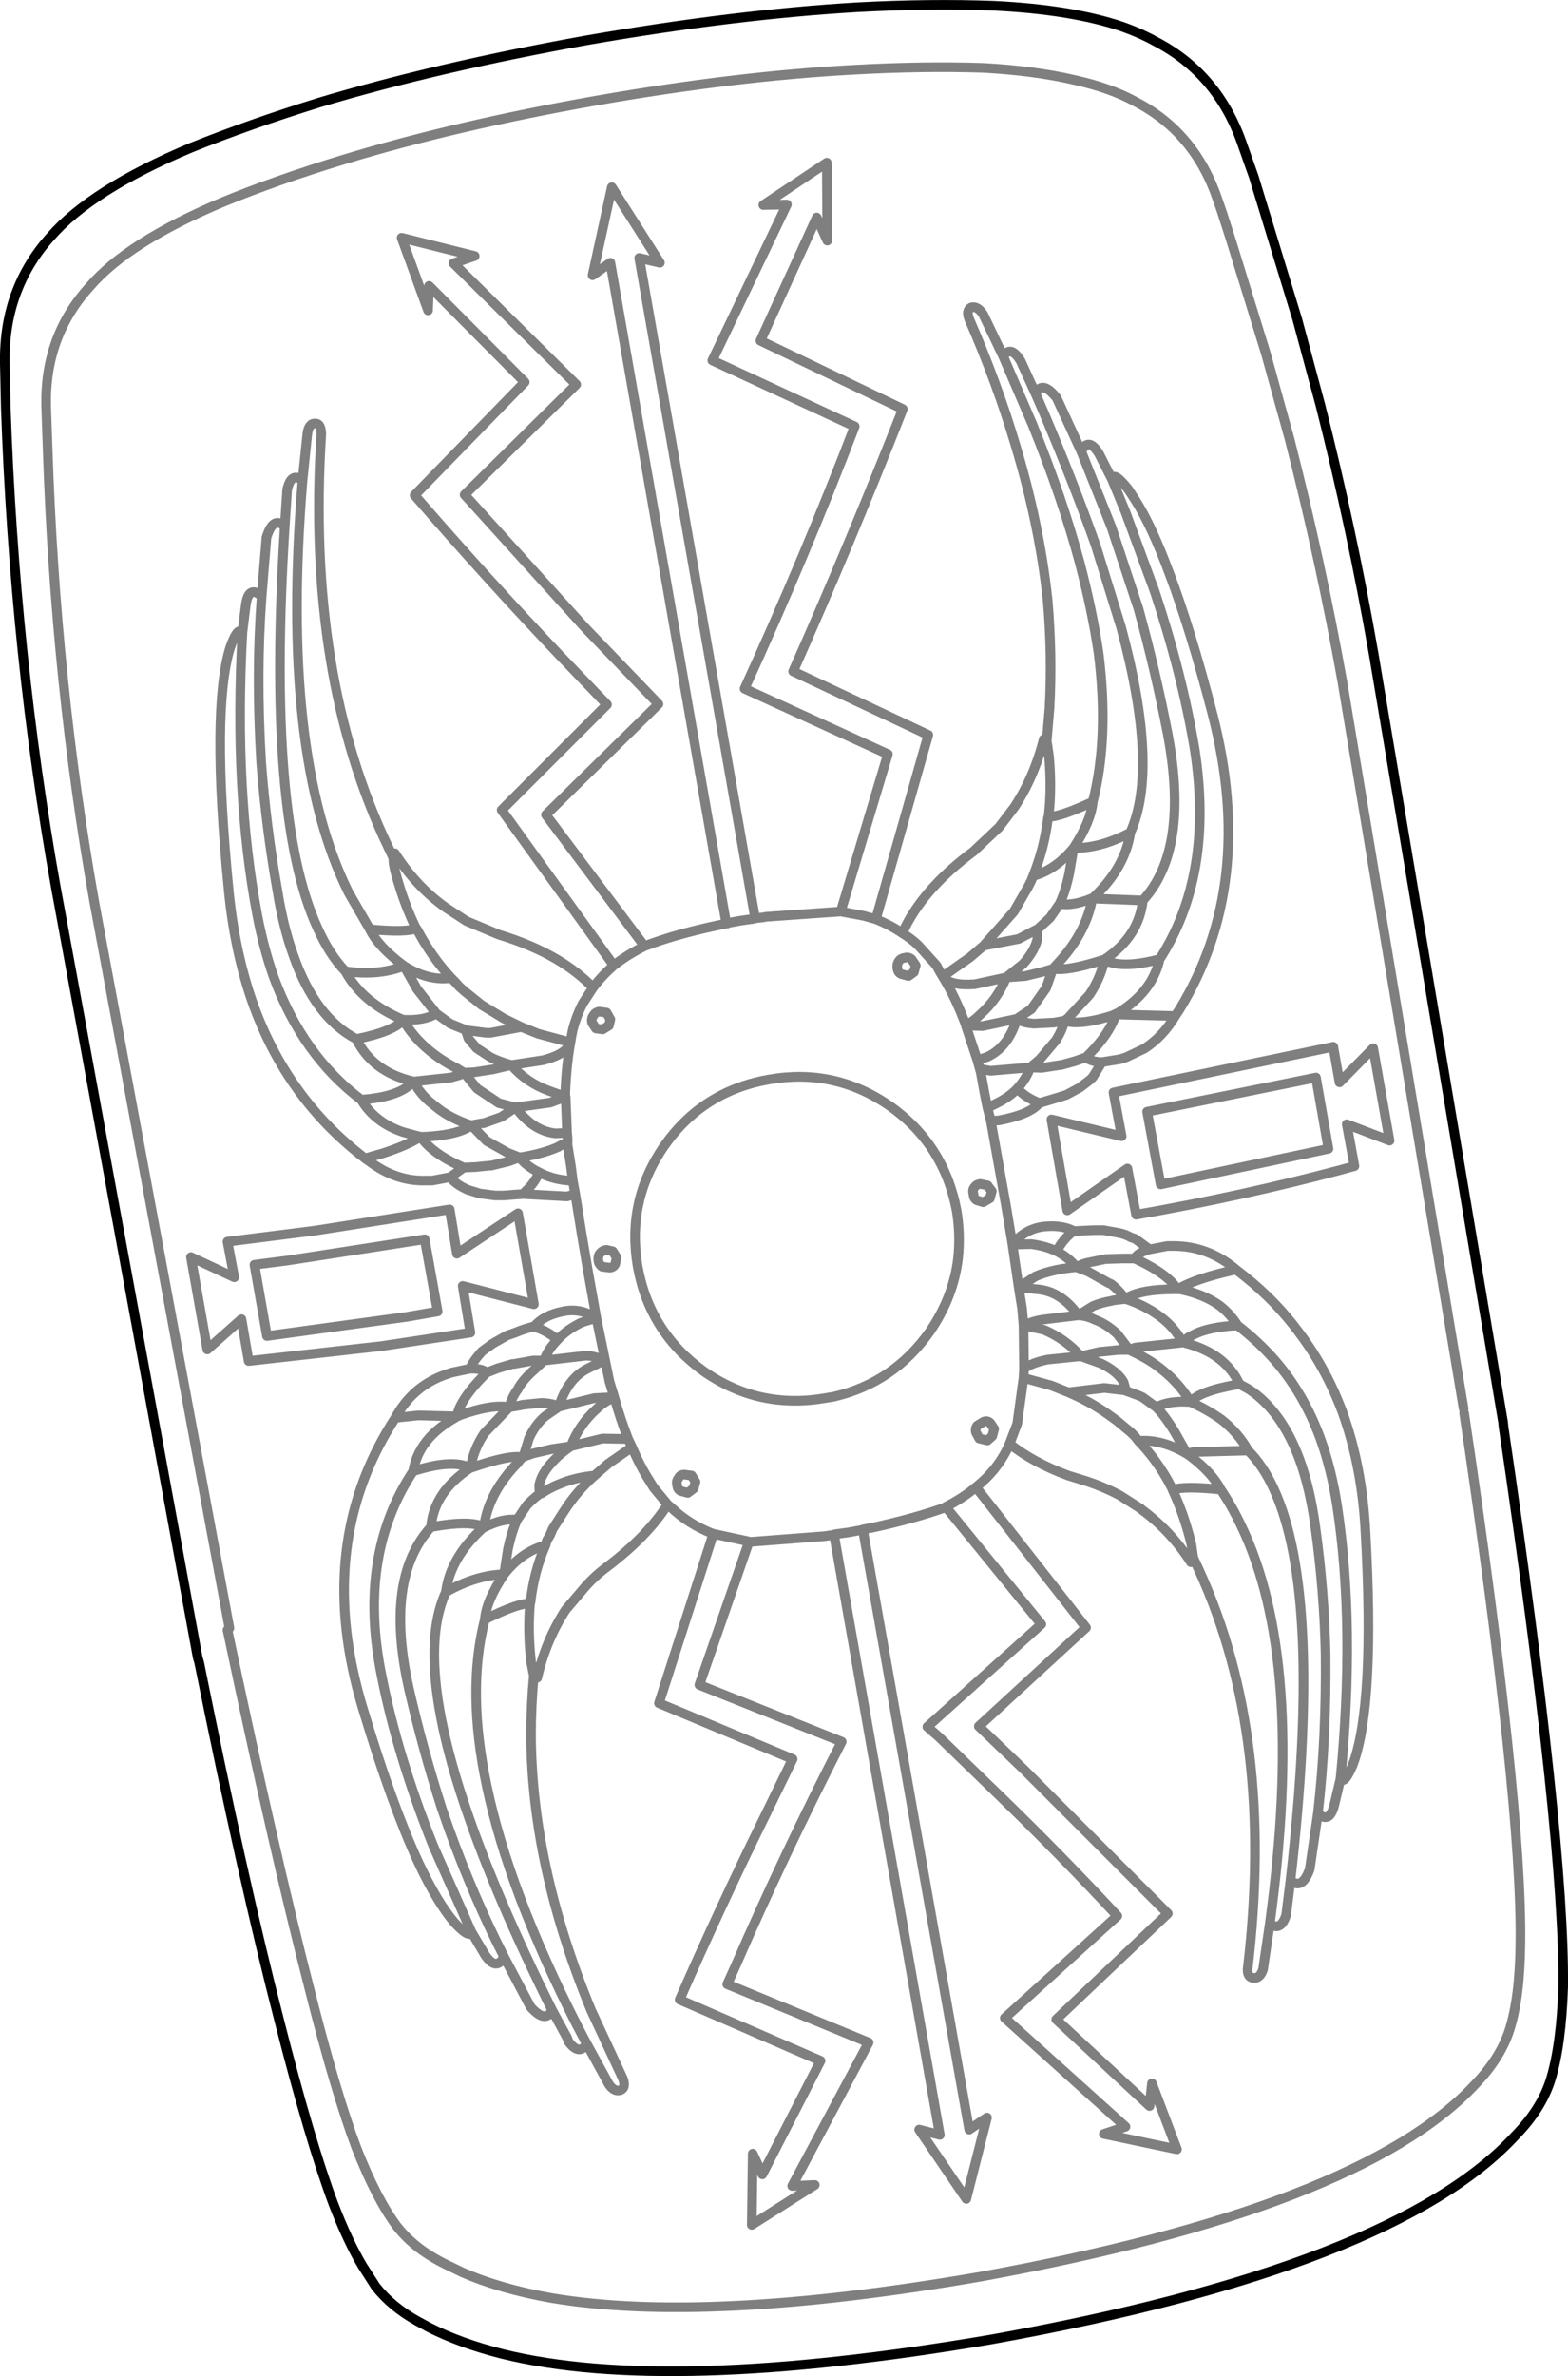 <?xml version="1.0" encoding="UTF-8" standalone="no"?>
<svg xmlns:xlink="http://www.w3.org/1999/xlink" height="246.85px" width="163.0px" xmlns="http://www.w3.org/2000/svg">
  <g transform="matrix(1.0, 0.0, 0.0, 1.0, -227.65, -201.75)">
    <path d="M356.85 216.9 L358.0 220.15 358.3 221.15 362.5 234.9 364.9 243.8 Q368.2 256.8 370.45 269.7 L383.9 349.5 383.95 350.0 Q390.3 393.0 390.15 408.15 389.95 414.2 388.85 417.8 387.9 420.85 385.15 423.65 372.6 437.25 330.7 444.8 297.0 450.55 279.85 446.3 275.5 445.2 272.25 443.55 L271.05 442.9 Q268.35 441.4 266.7 439.3 L265.35 437.2 Q263.8 434.6 262.3 430.7 259.85 424.15 256.65 411.55 252.9 397.0 248.35 374.45 L248.2 373.95 233.45 293.9 Q229.15 269.9 228.25 244.1 L228.15 239.55 Q228.0 231.8 232.9 226.35 237.15 221.45 247.5 217.1 253.6 214.65 260.85 212.4 273.05 208.75 288.55 205.95 304.05 203.25 316.85 202.5 324.35 202.1 331.0 202.35 339.05 202.75 344.25 204.5 346.25 205.2 347.85 206.1 354.35 209.5 356.85 216.9" fill="none" stroke="#000000" stroke-linecap="round" stroke-linejoin="round" stroke-width="1.0"/>
    <path d="M251.5 370.9 L237.45 295.45 Q233.4 272.7 232.6 248.35 L232.45 244.05 Q232.25 236.7 237.0 231.5 240.95 226.9 250.8 222.75 256.55 220.4 263.3 218.35 274.95 214.8 289.65 212.2 304.25 209.65 316.4 209.0 323.55 208.6 329.8 208.8 335.25 209.1 339.3 210.05 343.15 210.9 345.75 212.35 351.9 215.55 354.25 222.55 L354.7 223.85 355.6 226.65 359.25 238.5 361.7 247.35 Q364.95 260.05 367.2 272.6 L379.8 348.1 M343.25 251.55 Q343.4 250.65 344.95 252.6 L345.7 253.75 Q347.4 256.45 349.2 261.3 351.4 267.1 353.7 275.95 358.25 293.6 350.25 306.65 L349.85 307.25 Q348.55 309.45 346.6 310.7 L344.7 311.6 344.05 311.8 342.2 312.1 341.25 313.65 340.95 313.95 339.9 314.75 338.5 315.5 337.55 315.8 335.7 316.35 Q334.7 317.55 331.5 318.15 L330.65 318.2 332.0 325.75 332.2 326.85 332.9 331.05 Q334.1 329.5 336.0 329.2 337.95 328.95 339.3 329.65 L341.4 329.55 342.35 329.55 344.0 329.85 Q344.7 330.0 345.2 330.3 L345.65 330.45 347.15 331.55 349.0 331.2 349.65 331.2 Q353.25 331.2 356.15 333.65 L357.1 334.4 Q360.35 337.0 362.7 340.2 365.5 343.9 367.2 348.45 369.25 354.1 369.6 360.95 370.6 378.8 368.3 385.05 367.4 387.2 367.0 386.55 L366.35 389.3 Q365.85 391.25 364.65 390.15 L363.8 395.95 Q363.0 398.15 361.8 397.1 L361.35 400.7 Q360.8 402.45 359.65 401.6 L358.95 406.35 Q358.65 407.25 358.05 407.25 357.3 407.25 357.35 406.3 360.2 382.25 352.35 365.0 L351.75 363.7 351.45 364.05 Q349.35 360.8 346.35 358.6 L346.25 358.5 344.05 357.1 Q342.45 356.25 340.65 355.65 L338.7 355.05 Q335.05 353.7 332.6 351.75 L332.35 352.3 Q331.2 354.6 329.1 356.25 L340.55 370.85 329.4 381.1 334.05 385.55 349.05 400.55 337.45 411.55 347.15 420.55 347.4 418.2 350.0 425.05 342.4 423.45 344.65 422.7 332.1 411.4 343.8 400.8 Q337.95 394.5 331.6 388.35 L325.25 382.2 324.05 381.15 335.9 370.5 326.0 358.35 325.95 358.3 325.95 358.35 Q322.75 359.5 318.4 360.45 L317.35 360.65 328.4 423.0 330.25 421.75 328.1 430.2 323.2 423.0 325.35 423.55 314.35 361.2 313.35 361.35 305.55 361.95 305.5 361.9 305.5 361.95 300.35 376.8 315.15 382.7 Q309.15 394.4 304.15 405.9 L303.25 407.9 317.95 413.95 310.0 428.85 312.35 428.75 305.8 432.9 305.9 425.5 306.9 427.65 312.95 415.85 298.3 409.5 Q302.6 399.7 307.2 390.35 L310.05 384.5 296.15 378.7 301.8 361.1 301.65 361.05 Q299.25 360.1 297.45 358.4 L297.05 358.05 Q294.95 361.35 290.8 364.5 289.3 365.6 288.15 367.0 L286.45 369.0 Q284.4 372.15 283.5 376.05 283.3 376.1 283.15 375.75 282.85 378.9 282.85 382.1 282.95 395.7 289.1 410.6 L292.4 417.7 Q292.75 418.65 292.15 418.9 291.5 419.1 290.95 418.3 L288.65 414.1 Q287.85 415.35 286.75 413.85 L286.6 413.45 285.05 410.6 Q284.35 412.0 282.8 410.25 L280.05 405.05 Q279.25 406.55 278.1 404.9 L276.65 402.45 Q276.5 403.2 274.9 401.5 273.1 399.4 271.15 395.25 268.4 389.3 265.4 379.35 261.3 365.9 265.7 354.9 266.9 351.9 268.75 349.05 270.55 345.75 274.0 344.55 L274.6 344.35 275.3 344.2 276.5 343.95 Q276.8 343.25 277.45 342.5 L277.75 342.15 278.85 341.35 280.35 340.5 281.2 340.2 Q282.15 339.8 283.2 339.55 284.15 338.4 286.15 338.0 288.0 337.6 289.65 338.7 L288.7 333.4 288.1 329.85 287.45 325.8 286.6 326.05 282.05 325.8 281.3 325.85 280.05 325.95 279.1 325.95 277.55 325.75 276.25 325.35 275.85 325.15 Q274.95 324.7 274.45 324.05 L272.6 324.4 271.95 324.4 Q269.05 324.5 266.45 322.7 L265.6 322.1 Q257.4 315.85 253.85 305.75 252.0 300.4 251.4 294.0 249.6 275.6 251.55 269.1 252.35 266.8 252.85 267.45 L253.2 264.6 Q253.5 262.5 254.85 263.7 L255.35 257.6 Q256.05 255.3 257.25 256.45 L257.5 252.65 Q257.9 250.75 259.1 251.65 L259.6 246.8 Q259.75 245.7 260.45 245.75 261.0 245.75 261.05 246.8 259.45 272.0 268.05 289.85 L268.5 290.8 268.7 290.4 Q270.9 293.85 274.0 296.05 L276.15 297.45 279.5 298.85 Q282.95 299.9 285.5 301.4 287.7 302.7 289.3 304.35 290.2 303.15 291.45 302.05 L279.8 285.9 290.75 274.95 285.85 269.85 Q278.25 261.85 270.75 253.2 L282.2 241.45 272.25 231.45 272.15 234.0 269.4 226.45 277.0 228.35 274.8 229.1 287.55 241.7 275.95 253.15 288.45 266.95 296.1 274.9 284.4 286.4 294.65 300.05 Q297.75 298.85 302.2 297.9 L303.15 297.7 291.1 229.05 289.25 230.35 291.25 221.2 296.25 229.05 294.1 228.55 306.15 297.15 307.05 297.05 307.25 297.0 315.05 296.45 319.95 280.1 305.05 273.3 Q311.35 259.5 316.5 246.05 L301.7 239.2 309.45 223.0 307.0 223.05 313.6 218.65 313.65 226.75 312.55 224.35 306.7 237.15 321.5 244.25 Q315.95 258.35 310.1 271.5 L324.15 278.1 318.7 297.25 Q320.2 297.85 321.45 298.7 323.5 294.15 328.85 290.2 L331.5 287.7 333.1 285.6 Q335.15 282.5 336.15 278.55 L336.45 278.85 336.75 275.3 Q337.05 269.8 336.55 264.05 335.7 256.2 333.2 247.95 331.3 241.55 328.4 234.9 328.05 234.0 328.6 233.7 329.25 233.5 329.85 234.4 L331.95 238.8 Q332.7 237.55 333.75 239.25 L335.3 242.65 Q336.0 241.2 337.5 243.1 L340.05 248.65 Q340.8 247.1 341.9 248.9 L343.25 251.55 344.65 254.95 347.65 263.1 Q350.55 271.8 351.85 279.65 353.85 292.65 348.2 301.4 347.45 304.8 343.85 307.0 L343.7 307.05 343.9 307.15 349.65 307.3 349.85 307.25 M335.3 242.65 L336.15 244.6 Q339.3 252.05 341.55 258.4 L344.2 266.95 Q348.15 281.6 345.15 288.25 344.6 291.95 341.2 295.1 L346.45 295.3 Q351.3 290.05 349.05 278.05 347.75 271.35 346.0 265.0 L345.95 264.85 343.2 256.55 340.05 248.65 M336.45 278.85 L336.5 278.95 336.7 280.35 Q337.0 283.65 336.65 286.6 337.8 286.65 341.25 285.05 342.95 278.4 341.85 269.6 341.2 265.2 339.9 260.25 338.1 253.55 335.0 245.9 L331.95 238.8 M345.15 288.25 Q342.0 289.9 339.25 289.85 L338.8 292.5 Q338.4 294.4 337.8 295.65 339.15 295.9 341.1 295.1 L341.2 295.1 341.15 295.35 Q340.45 298.8 337.6 301.85 L337.1 302.4 337.75 302.45 Q339.25 302.45 342.25 301.5 L342.45 301.45 Q346.05 299.05 346.45 295.3 M348.2 301.4 Q344.2 302.45 342.45 301.45 L342.35 301.95 Q341.9 303.6 340.9 305.1 L338.65 307.55 338.3 307.8 338.7 307.9 Q340.3 308.2 343.3 307.25 L343.7 307.05 343.35 307.9 Q342.55 309.65 340.55 311.6 341.0 312.05 342.2 312.1 M367.65 318.55 L372.1 320.25 370.4 310.65 366.9 314.2 366.25 310.5 343.4 315.25 344.25 319.8 336.95 318.05 338.6 327.5 344.85 323.15 345.75 327.95 Q356.85 326.0 367.0 323.3 L368.45 322.9 367.65 318.55 M364.45 313.7 L346.9 317.25 348.3 324.8 365.75 321.1 364.45 313.7 M339.3 329.65 L339.0 329.85 Q338.05 330.65 337.5 331.75 338.75 332.4 339.55 333.4 340.05 333.1 340.65 332.95 L342.6 332.55 342.8 332.55 344.35 332.5 345.6 332.5 Q345.9 331.9 347.15 331.55 M356.15 333.65 Q352.05 334.55 350.25 335.6 L350.1 335.7 350.3 335.7 Q352.8 336.2 354.45 337.4 355.55 338.25 356.3 339.45 358.45 341.1 360.2 343.1 363.15 346.5 364.85 351.05 366.05 354.3 366.65 358.2 368.55 370.65 367.0 386.55 M350.1 335.7 L349.65 335.7 Q346.45 335.7 344.95 336.5 L344.6 336.7 344.95 336.8 Q346.65 337.4 348.0 338.35 349.45 339.35 350.35 340.8 L350.6 341.2 Q351.05 340.7 351.75 340.4 353.3 339.6 356.3 339.45 M345.6 332.5 Q348.25 333.7 349.5 335.0 L350.1 335.7 M344.6 336.7 L343.35 336.85 343.2 336.9 Q342.05 337.1 341.25 337.45 L339.75 338.4 Q340.65 338.45 341.45 338.85 342.7 339.3 343.8 340.35 L345.05 342.0 345.65 341.75 350.4 341.25 350.6 341.2 350.95 341.3 Q355.05 342.4 356.5 345.55 L357.5 346.1 Q360.9 348.35 362.75 353.4 363.85 356.4 364.4 360.5 365.3 367.0 365.45 373.5 365.55 382.4 364.65 390.15 M344.6 336.7 Q344.05 335.85 343.15 335.15 L342.9 335.05 340.75 333.85 339.55 333.4 Q337.05 333.6 335.3 334.35 L333.55 335.5 335.5 335.7 Q337.95 335.9 339.75 338.4 L336.0 338.85 Q335.05 339.0 334.05 339.45 L336.15 339.9 Q338.4 340.85 340.0 342.65 L341.95 342.2 343.95 342.0 345.05 342.0 345.75 342.35 Q347.3 343.1 348.45 344.05 350.15 345.4 351.25 347.15 L351.4 347.4 Q352.35 346.25 356.5 345.55 M340.0 342.65 L342.1 343.4 Q343.85 344.25 344.45 345.35 L344.7 346.25 346.05 346.75 346.4 346.9 347.85 347.95 Q349.15 347.25 351.3 347.4 L351.4 347.4 Q353.25 348.25 354.65 349.25 356.4 350.65 357.4 352.45 358.95 354.0 360.05 356.4 365.2 367.5 361.8 397.1 M340.0 342.65 L336.55 343.0 Q334.85 343.35 334.1 343.95 L334.05 344.9 336.95 345.7 338.7 346.4 342.45 345.95 344.6 346.2 344.7 346.25 M338.7 346.4 Q340.95 347.35 342.85 348.7 L343.75 349.35 344.65 350.1 345.2 350.55 345.65 351.0 346.0 351.45 Q348.45 351.25 351.05 352.8 L349.75 350.5 Q348.75 348.85 347.85 347.95 M346.0 351.45 Q347.75 353.25 349.05 355.55 L349.5 356.4 349.55 356.55 Q350.55 356.1 354.55 356.5 353.7 354.8 351.35 353.0 L351.05 352.8 351.7 352.6 357.4 352.45 M349.55 356.55 Q350.75 359.1 351.5 362.2 L351.7 363.6 351.75 363.7 M359.65 401.6 Q363.4 374.15 356.65 360.2 355.7 358.2 354.55 356.5 M268.5 290.8 L268.55 290.9 Q268.5 291.35 268.75 292.35 269.6 295.55 270.9 298.2 L271.0 298.3 Q272.5 301.15 274.55 303.35 L274.95 303.75 275.4 304.25 275.9 304.7 277.7 306.15 280.0 307.55 281.85 308.45 283.6 309.15 286.95 310.05 287.05 309.45 287.2 308.7 Q287.55 307.35 288.2 306.05 L289.3 304.35 M274.55 303.35 Q272.2 303.7 269.65 302.1 L271.0 304.5 273.0 307.05 274.45 308.1 276.05 308.75 276.25 308.8 278.2 309.05 278.65 309.05 281.85 308.45 M273.0 307.05 Q271.8 307.8 269.65 307.7 L269.55 307.7 269.7 307.95 Q271.55 310.95 275.25 312.8 L275.3 312.85 275.9 313.2 276.95 313.15 278.9 312.85 280.8 312.4 Q279.55 312.05 278.65 311.6 L277.2 310.65 276.35 309.65 276.05 308.75 M280.8 312.4 Q282.35 314.2 284.65 315.05 L286.45 315.7 286.4 315.65 Q286.5 312.5 286.95 310.05 286.6 311.25 284.1 311.9 L280.8 312.4 M303.15 297.7 L303.25 297.7 303.25 297.65 304.65 297.4 306.05 297.2 306.15 297.15 M290.7 306.95 L291.1 307.65 290.95 308.3 290.3 308.7 289.6 308.6 289.2 308.0 Q289.1 307.55 289.35 307.25 289.55 306.9 289.95 306.85 L290.7 306.95 M291.45 302.05 Q292.85 300.95 294.65 300.05 M321.45 298.7 Q322.35 299.25 323.1 299.95 L325.0 302.05 325.35 302.7 325.65 303.2 328.5 301.2 329.9 300.0 333.05 296.45 334.2 294.45 334.55 293.85 334.85 293.25 335.05 292.75 Q336.2 289.9 336.6 286.7 L336.65 286.6 M315.05 296.45 L317.45 296.9 318.7 297.25 M321.35 302.95 L322.1 303.15 322.65 302.75 322.85 302.05 322.4 301.4 Q322.1 301.15 321.75 301.25 321.3 301.3 321.1 301.6 320.85 301.95 320.95 302.4 321.0 302.8 321.35 302.95 M325.65 303.2 Q326.4 304.2 329.0 304.0 L332.25 303.3 334.0 301.9 Q335.25 300.5 335.5 299.25 L335.45 298.35 335.35 298.35 333.55 299.3 329.9 300.0 M335.45 298.35 L336.8 297.1 337.8 295.65 M330.65 318.2 L330.3 316.85 330.0 315.35 329.6 313.15 329.5 312.8 329.25 311.9 328.05 308.3 328.05 308.25 Q327.0 305.4 325.65 303.2 M329.5 312.8 L330.6 313.0 334.75 312.65 335.75 311.8 337.4 309.85 337.5 309.7 Q338.1 308.7 338.3 307.8 L337.15 308.0 337.05 308.0 335.1 308.1 Q333.9 308.0 333.35 307.6 332.5 310.5 330.3 311.55 L329.25 311.9 M328.05 308.3 Q328.9 307.8 329.55 307.15 331.35 305.55 332.25 303.3 L334.25 303.15 336.1 302.7 337.1 302.4 336.4 304.4 334.85 306.6 333.35 307.6 329.8 308.35 328.05 308.3 M340.55 311.6 L339.4 312.0 337.95 312.4 337.85 312.4 335.9 312.7 334.75 312.65 Q334.35 313.8 333.4 314.85 334.2 315.7 335.35 316.2 L335.7 316.35 M335.05 292.75 Q337.35 292.15 339.25 289.85 341.05 287.1 341.25 285.05 M254.85 263.7 Q254.25 271.75 254.8 280.95 255.3 287.6 256.5 294.35 257.1 298.1 258.15 301.0 260.4 307.45 264.7 309.7 268.65 308.9 269.55 307.7 265.3 305.9 263.55 302.65 261.9 300.95 260.65 298.15 255.35 286.6 257.25 256.45 M265.6 322.1 L267.5 321.55 Q269.95 320.75 271.2 319.95 L271.35 319.85 271.15 319.8 269.5 319.35 Q266.6 318.35 265.2 316.0 259.1 311.4 256.1 303.25 255.05 300.25 254.4 296.85 251.95 283.95 252.85 267.45 M263.55 302.65 Q267.0 303.15 269.65 302.1 267.0 300.15 266.1 298.3 L263.9 294.5 Q256.75 280.15 259.1 251.65 M257.6 332.7 L271.8 330.5 273.15 338.0 270.0 338.55 255.4 340.55 254.1 333.15 257.6 332.7 M251.3 330.75 L252.0 334.45 247.5 332.35 249.2 341.95 252.75 338.8 253.5 343.15 267.3 341.6 276.55 340.2 275.75 335.35 283.15 337.25 281.5 327.8 275.15 332.0 274.4 327.4 260.4 329.6 251.3 330.75 M333.4 314.85 Q332.55 315.75 331.2 316.4 L330.3 316.85 M328.95 325.1 Q328.7 325.4 328.85 325.8 328.85 326.25 329.2 326.45 L329.85 326.65 330.55 326.25 330.75 325.5 330.3 324.9 329.55 324.75 Q329.15 324.8 328.95 325.1 M327.25 332.4 Q326.8 336.45 324.3 340.1 320.55 345.4 314.35 346.85 L313.45 347.0 Q306.55 348.2 300.85 344.25 295.2 340.2 293.95 333.4 292.75 326.5 296.7 320.8 300.7 315.1 307.6 313.9 314.45 312.7 320.15 316.65 325.8 320.65 327.1 327.55 327.5 330.0 327.25 332.4 M332.9 331.05 L334.85 331.0 Q336.35 331.2 337.5 331.75 M334.1 343.95 L334.05 339.45 333.9 337.7 333.55 335.5 332.9 331.05 M330.8 350.95 L331.0 350.2 330.6 349.6 Q330.3 349.3 329.9 349.45 L329.25 349.85 Q329.0 350.15 329.1 350.55 L329.45 351.2 330.3 351.4 330.8 350.95 M334.05 344.9 L333.5 348.9 333.4 349.65 332.6 351.75 M286.45 315.7 L286.6 319.45 286.65 319.95 286.65 320.4 286.65 320.7 287.0 322.9 287.2 324.45 287.45 325.8 M286.45 315.7 L284.85 316.3 281.25 316.8 Q283.05 319.25 285.4 319.5 L286.6 319.45 M281.25 316.8 L279.75 317.8 277.9 318.45 277.75 318.45 276.65 318.65 278.1 320.15 278.25 320.3 280.4 321.5 281.65 322.0 Q284.0 321.65 285.7 320.9 L285.75 320.85 286.65 320.4 M287.2 324.45 L286.25 324.35 Q284.8 324.15 283.7 323.55 283.2 324.7 282.25 325.55 L282.05 325.8 M290.25 333.35 Q289.9 333.1 289.85 332.7 289.8 332.25 290.0 332.0 290.25 331.65 290.7 331.6 L291.35 331.75 291.75 332.4 291.6 333.1 Q291.4 333.45 291.0 333.45 L290.25 333.35 M275.9 313.2 L277.25 314.85 279.5 316.35 281.25 316.8 M275.9 313.2 L275.4 313.45 274.5 313.7 270.8 314.1 270.6 314.1 270.9 314.55 Q271.45 315.45 272.3 316.2 L273.3 317.0 Q274.5 317.9 276.3 318.55 L276.65 318.65 276.3 318.9 Q274.85 319.7 271.8 319.85 L271.35 319.85 271.9 320.5 Q273.2 321.9 275.85 323.05 L277.05 323.0 278.55 322.85 278.7 322.85 280.55 322.4 281.65 322.0 Q282.4 322.9 283.5 323.45 L283.7 323.55 M274.45 324.05 L275.85 323.05 M276.5 343.95 Q277.75 343.9 278.25 344.35 L279.4 343.9 280.95 343.45 281.1 343.45 283.05 343.1 284.2 343.1 Q284.6 341.95 285.6 340.95 284.65 340.1 283.5 339.7 L283.2 339.55 M281.6 345.85 L281.5 346.05 Q280.8 347.0 280.6 347.95 L281.8 347.75 281.95 347.7 283.95 347.5 Q285.15 347.55 285.75 347.9 286.65 344.95 288.8 343.9 L290.55 343.05 Q289.15 342.55 288.5 342.6 L284.2 343.1 283.25 344.0 Q282.15 344.95 281.6 345.85 M278.25 344.35 Q276.15 346.4 275.4 348.05 L275.1 348.95 275.55 348.75 Q278.55 347.7 280.25 347.9 L280.6 347.95 280.3 348.25 278.0 350.65 Q277.0 352.15 276.65 353.8 L276.55 354.25 276.75 354.2 Q279.8 353.15 281.3 353.1 L282.05 353.1 282.65 351.15 Q283.3 349.75 284.3 348.9 L285.75 347.9 289.45 347.0 291.5 346.9 291.0 345.25 290.55 343.05 289.65 338.7 Q288.2 339.05 287.8 339.3 286.45 340.0 285.6 340.95 M276.65 402.45 L272.7 393.55 Q268.95 384.15 267.3 375.75 264.8 363.35 270.6 354.6 271.15 351.2 274.95 349.05 274.95 348.95 275.1 348.95 L274.95 348.9 271.15 348.8 268.75 349.05 M283.75 356.95 Q283.0 357.5 282.4 358.15 L281.4 359.65 Q280.85 360.85 280.45 362.7 L280.05 365.3 Q281.9 362.95 284.35 362.3 L284.5 361.8 284.85 361.2 285.1 360.6 286.35 358.65 Q287.6 356.7 289.45 355.05 287.4 355.25 285.75 355.95 284.75 356.35 283.95 356.9 L283.75 356.95 283.7 356.05 Q283.95 354.75 285.25 353.45 285.9 352.75 287.0 352.0 L285.0 352.3 283.05 352.75 282.05 353.1 Q281.7 353.35 281.5 353.7 278.55 356.7 278.0 360.1 L277.95 360.4 278.05 360.4 Q280.0 359.45 281.4 359.65 M280.05 405.05 Q276.9 398.9 274.3 391.7 L273.6 389.7 Q271.6 383.5 270.15 377.15 267.6 365.7 272.45 360.4 272.75 356.75 276.55 354.25 274.65 353.3 270.6 354.6 M291.5 346.9 Q292.15 349.2 292.95 351.25 L293.35 352.1 Q294.2 354.1 295.2 355.65 L295.6 356.3 297.05 358.05 M291.5 346.9 Q290.35 347.45 289.7 348.1 287.85 349.75 287.0 352.0 L290.3 351.2 292.95 351.25 M293.35 352.1 L290.9 353.8 289.45 355.05 M298.05 356.05 Q297.9 355.65 298.2 355.3 298.35 354.95 298.8 354.95 L299.55 355.05 299.95 355.7 299.75 356.4 299.15 356.85 298.4 356.65 Q298.05 356.45 298.05 356.05 M284.35 362.3 Q283.15 365.05 282.8 368.2 L282.75 368.35 Q282.5 371.2 282.85 374.35 L283.1 375.65 283.15 375.75 M282.75 368.35 Q281.6 368.25 278.05 370.0 276.15 377.4 278.25 387.3 280.55 398.25 287.65 412.2 L288.65 414.1 M278.05 370.0 Q278.2 368.05 280.05 365.3 277.1 365.4 274.0 367.15 270.8 374.15 276.1 389.7 279.15 398.7 285.05 410.6 M274.0 367.15 Q274.45 363.55 277.95 360.4 276.55 359.65 272.45 360.4 M314.35 361.2 L314.45 361.15 315.9 360.95 317.25 360.7 317.35 360.65 M325.95 358.3 Q327.75 357.4 329.1 356.25 M301.8 361.1 L305.5 361.9 M270.9 298.2 Q269.95 298.65 266.1 298.3 M270.6 314.1 Q269.3 315.7 265.2 316.0 M264.7 309.7 Q266.35 313.1 270.6 314.1 M379.85 348.55 Q385.9 389.25 385.7 403.6 385.65 409.3 384.55 412.7 383.6 415.6 381.0 418.3 369.1 431.1 329.45 438.3 301.05 443.2 285.0 440.5 279.6 439.55 275.65 437.8 L274.2 437.1 Q270.85 435.5 269.0 433.15 L268.95 433.1 Q266.8 430.25 264.7 424.9 262.5 419.05 259.75 408.1 256.1 393.9 251.3 371.1" fill="none" stroke="#000000" stroke-linecap="round" stroke-linejoin="round" stroke-opacity="0.502" stroke-width="1.0"/>
  </g>
</svg>
